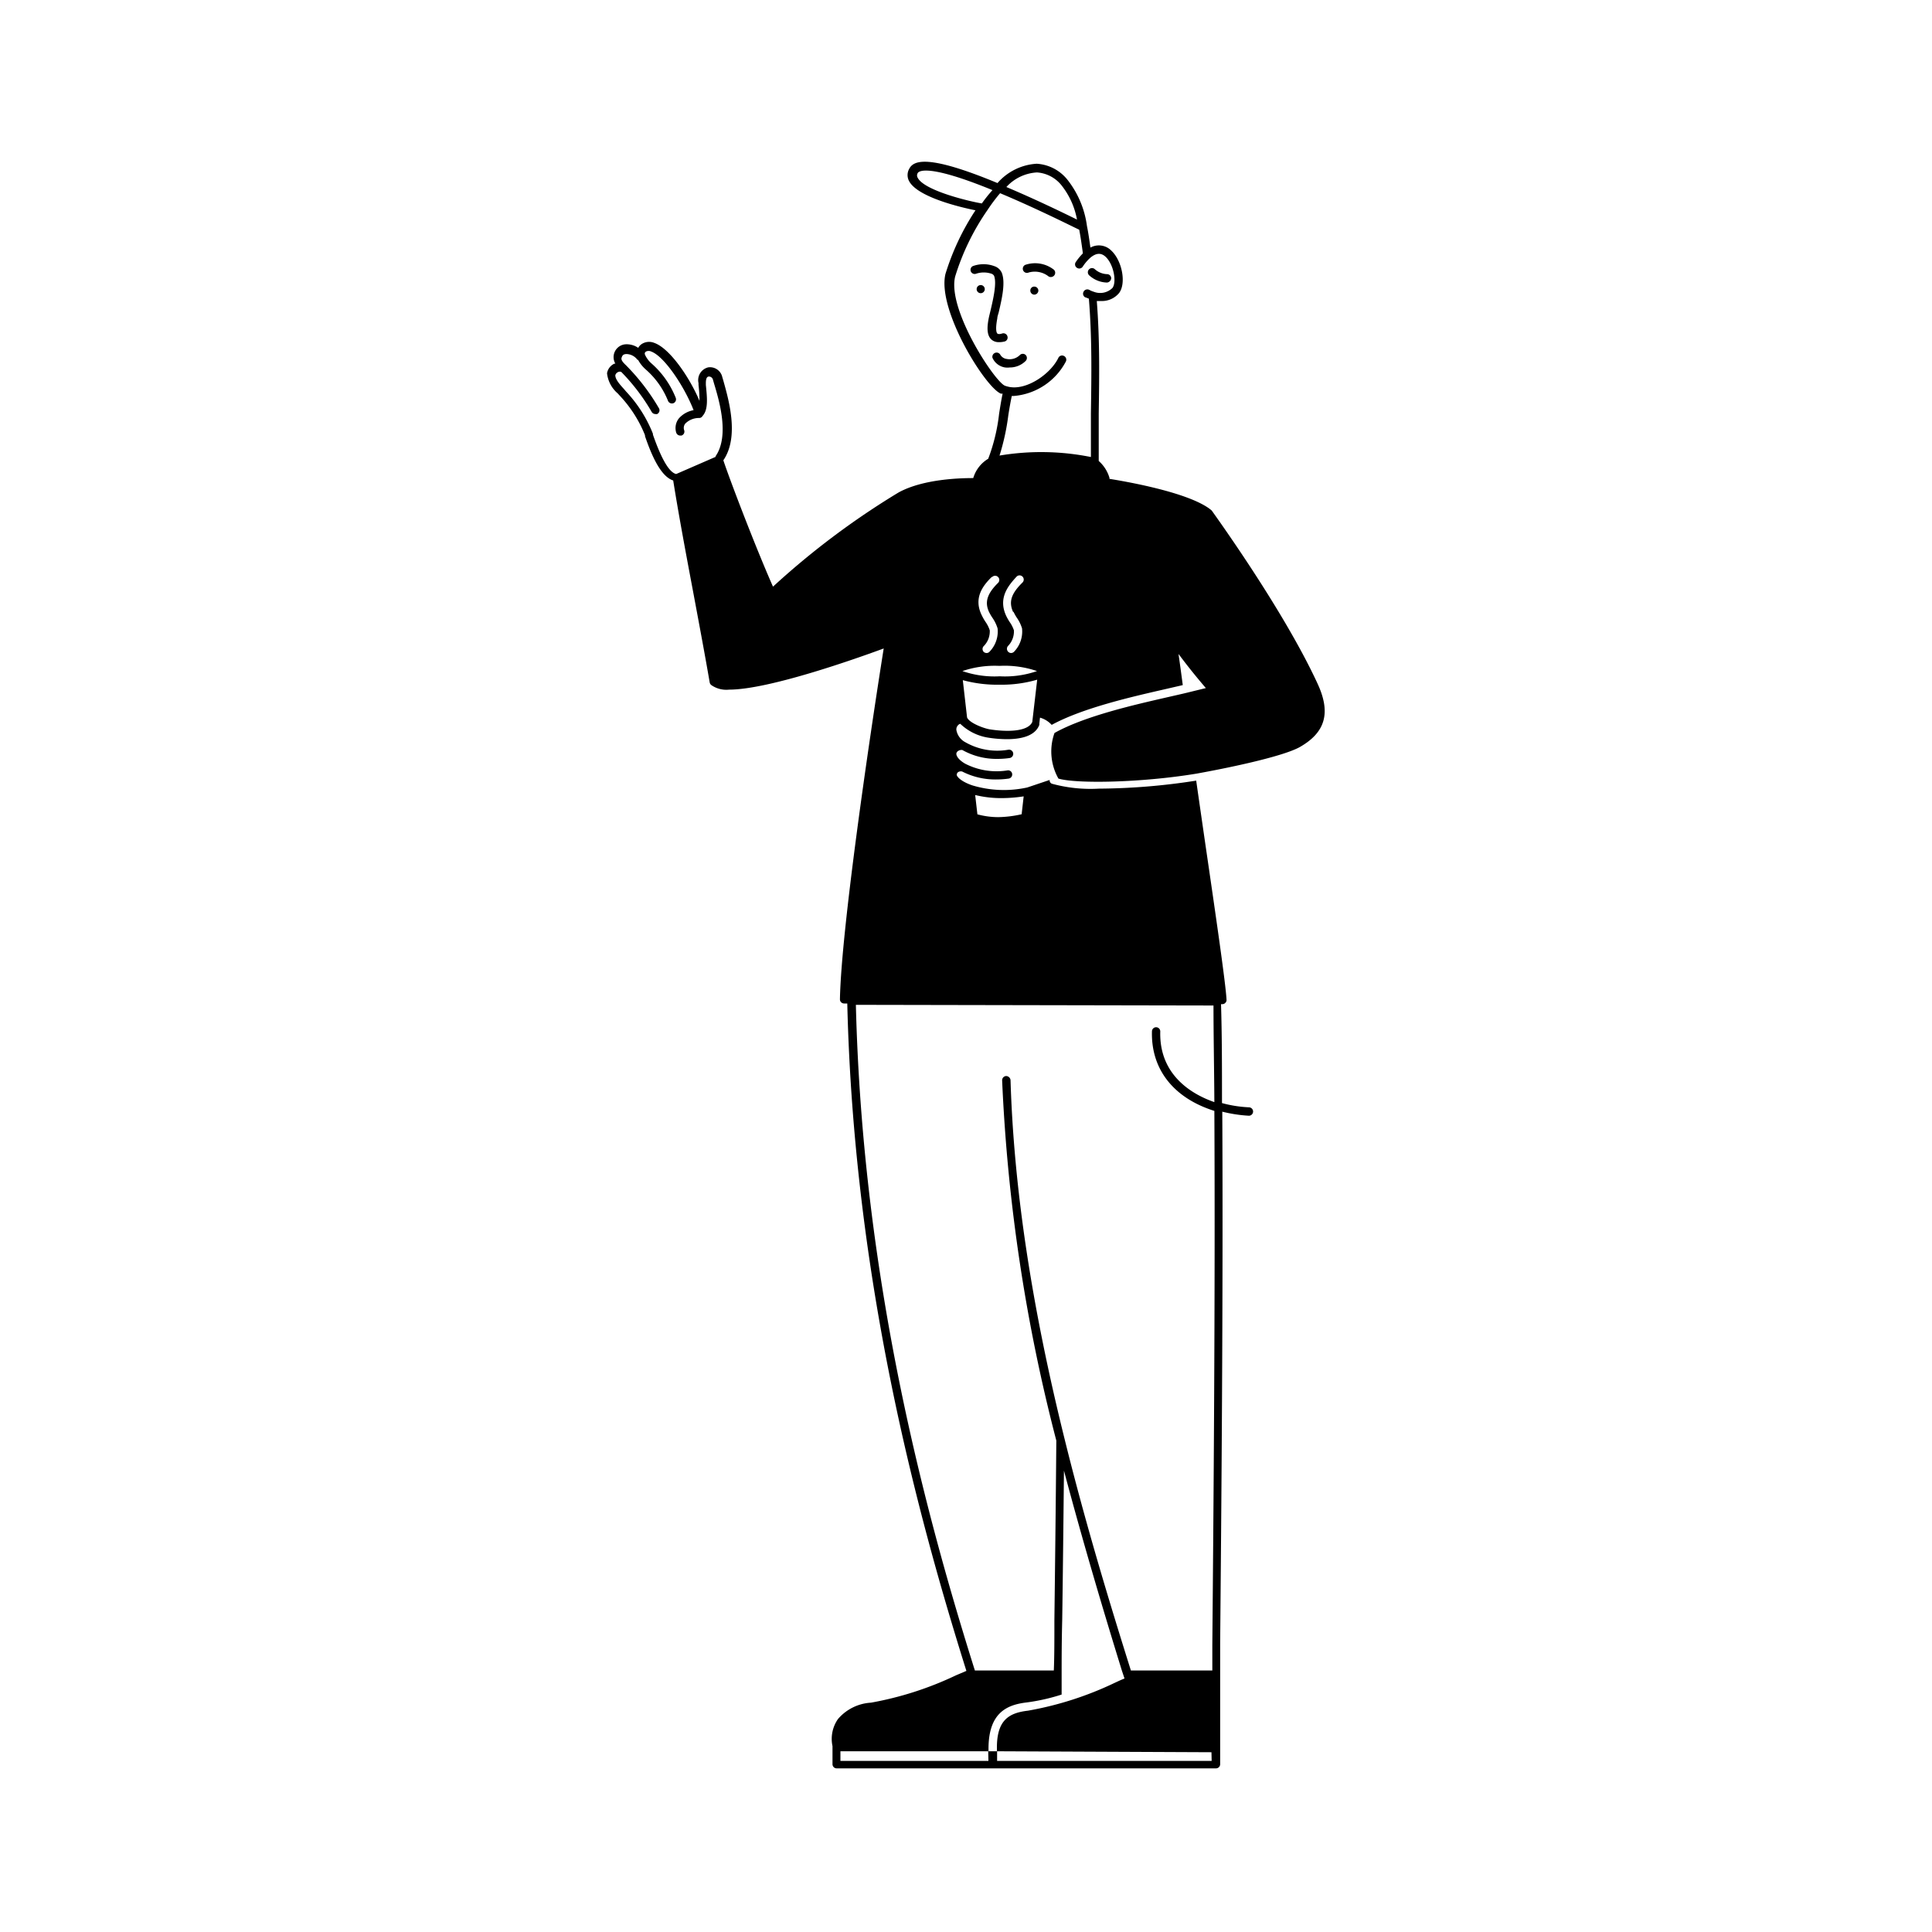 <svg id="Layer_1" data-name="Layer 1" xmlns="http://www.w3.org/2000/svg" viewBox="0 0 200 200"><defs><style>.cls-1{fill:none;}</style></defs><title>Larry_</title><path class="cls-1" d="M100.87,172.93H109c0-1.36,0-3.11.06-5.2.06-4.83.14-11.38.2-18.6h0a178.68,178.68,0,0,1-5.61-37.3.44.44,0,0,1,.42-.44.47.47,0,0,1,.45.42c.34,11.22,2.18,23.39,5.61,37.21,2.16,8.74,4.67,17,6.85,23.91h8.43l0-2.65c.12-13.5.31-36.05.21-55.28-4.22-1.33-6.57-4.31-6.46-8.24a.43.43,0,0,1,.44-.42.43.43,0,0,1,.42.44c-.13,4.67,3.52,6.59,5.6,7.31,0-3.49,0-6.86-.09-10L88.55,104C89.25,132.75,95.88,157.05,100.87,172.93Z"/><path class="cls-1" d="M107.3,69.47a10.32,10.32,0,0,0-3.86-.54,10.36,10.36,0,0,0-3.86.54,10.14,10.14,0,0,0,3.86.54A10.1,10.1,0,0,0,107.3,69.47Z"/><path class="cls-1" d="M102.68,19.68c-6.78-2.75-7.64-2-7.74-1.76a.46.46,0,0,0,0,.48c.73,1.34,5.41,2.45,6.63,2.66A14.8,14.8,0,0,1,102.68,19.68Z"/><path class="cls-1" d="M109.93,19.24a3.56,3.56,0,0,0-2.58-1.39,4.63,4.63,0,0,0-3.17,1.51c3,1.26,5.83,2.64,7.31,3.37A8,8,0,0,0,109.93,19.24Z"/><path class="cls-1" d="M103.34,84.59a11.69,11.69,0,0,0,2.42-.3l.21-1.85a15.47,15.47,0,0,1-2.22.18,11.31,11.31,0,0,1-2.8-.33l.23,2A8.38,8.38,0,0,0,103.34,84.59Z"/><path class="cls-1" d="M122.88,71.71l2-.49c-1.23-1.44-2-2.46-2.76-3.44l-.07-.08c.11.76.26,1.84.44,3.21l.17,0Z"/><rect class="cls-1" x="87.02" y="181.35" width="15.29" height="0.99"/><path class="cls-1" d="M109.62,80.59h0a5.69,5.69,0,0,1-.41-4.72l-.06,0a.28.28,0,0,0,0-.12.52.52,0,0,0-.1-.56.41.41,0,0,0-.16-.19h0a2.58,2.58,0,0,0-1.21-.75l-.07.62s0,0,0,.07h0l0,.06c-.45,1.19-2,1.48-3.36,1.48a12.73,12.73,0,0,1-2-.17,5.39,5.39,0,0,1-2.82-1.42.42.42,0,0,0-.22.13.63.63,0,0,0-.19.48,1.78,1.78,0,0,0,.94,1.25,6.66,6.66,0,0,0,4.45.77.43.43,0,1,1,.13.86,8.79,8.79,0,0,1-1.26.09,7.2,7.2,0,0,1-3.64-.92.64.64,0,0,0-.5.15A.35.35,0,0,0,99,78c0,.35.35.73.9,1a7.12,7.12,0,0,0,4.4.7.42.42,0,0,1,.48.37.43.43,0,0,1-.37.48,8.86,8.86,0,0,1-1.25.09,7.53,7.53,0,0,1-3.55-.82h0a.53.53,0,0,0-.44.07.38.38,0,0,0-.13.26c0,.18.41.69,1.61,1.1a11.3,11.3,0,0,0,5.69.22,19,19,0,0,0,3-.85l.25-.09Z"/><path class="cls-1" d="M74,39.67l-.11-.38a.43.43,0,0,0-.46-.35c-.22,0-.32.31-.28.69l0,.18c.13,1.31.27,2.54-.34,3.21l0,0a.4.4,0,0,1-.38.21,2,2,0,0,0-1.41.58.72.72,0,0,0-.11.7.43.43,0,0,1-.29.54l-.12,0a.44.44,0,0,1-.42-.31,1.62,1.62,0,0,1,.25-1.48,2.67,2.67,0,0,1,1.53-.86c-1-2.47-3-5.59-4.39-6.07a.6.6,0,0,0-.53,0c-.13.08-.17.15-.11.33a2.7,2.7,0,0,0,.69.92A9.29,9.29,0,0,1,70,41.17a.43.43,0,0,1-.24.56.44.44,0,0,1-.56-.25,8.49,8.49,0,0,0-2.3-3.24,3.72,3.72,0,0,1-.8-1s0,0-.06,0a1.45,1.45,0,0,0-1.17-.6c-.33,0-.38.09-.47.37s0,.41.43.77a22,22,0,0,1,3.45,4.5.43.43,0,0,1-.2.57.45.45,0,0,1-.19,0,.44.44,0,0,1-.39-.24,20.62,20.62,0,0,0-3.13-4.11h0a.37.37,0,0,0-.32,0,.51.51,0,0,0-.3.32c0,.42.52,1,.89,1.44l.24.28a13.75,13.75,0,0,1,2.76,4.35l0,.09c.89,2.56,1.7,3.93,2.41,4.08l4.08-1.78a.36.36,0,0,1,0-.09C75.6,45.08,74.51,41.43,74,39.67Z"/><polygon class="cls-1" points="103.22 182.33 125.43 182.33 125.43 181.45 103.22 181.35 103.22 182.33"/><path class="cls-1" d="M99.62,70.41l.44,3.86c.24.58,1.74,1.13,2.34,1.23,1.85.29,4,.24,4.41-.76l.51-4.38a13.14,13.14,0,0,1-3.88.52A13.59,13.59,0,0,1,99.62,70.41Z"/><path class="cls-1" d="M112.78,30a2.1,2.1,0,0,0,.45.19,1.81,1.81,0,0,0,1.94-.39c.45-.59.15-2.41-.7-3.22-.48-.45-1-.41-1.6.1a4.73,4.73,0,0,0-.78.92.43.43,0,0,1-.6.11.42.42,0,0,1-.11-.6,6.06,6.06,0,0,1,.72-.88v-.09c-.1-.72-.21-1.54-.37-2.37l-.5-.24c-1.49-.73-4.56-2.23-7.69-3.54a17.88,17.88,0,0,0-1.41,1.75,24.81,24.81,0,0,0-3.34,6.87C97.92,32,102.85,39.51,103.93,40a3.45,3.45,0,0,0,.43.12c1.84.34,4.3-1.38,5.1-3a.42.42,0,0,1,.58-.2.43.43,0,0,1,.2.57A6.71,6.71,0,0,1,104.86,41l-.22,0c-.13.64-.25,1.32-.36,2a23.7,23.7,0,0,1-.91,4.17,26.16,26.16,0,0,1,9.46.15c0-1.54,0-3,0-4.53.06-4,.12-7.79-.21-11.86-.11-.05-.22-.08-.31-.13a.43.43,0,0,1-.17-.59A.44.44,0,0,1,112.78,30Zm-.06-2.14a.44.44,0,0,1,.61,0,2,2,0,0,0,1.26.51h0a.43.43,0,0,1,.43.43.48.48,0,0,1-.44.44,2.84,2.84,0,0,1-1.85-.75A.44.44,0,0,1,112.72,27.89Zm-11.17,2.46a.42.42,0,1,1,.06-.83.42.42,0,0,1-.06.83Zm.84,2.44.16-.66c.26-1.12.66-2.81.35-3.56a.51.51,0,0,0-.28-.21,2.51,2.51,0,0,0-1.56,0,.43.43,0,0,1-.36-.78,3.22,3.22,0,0,1,2.23,0,1.28,1.28,0,0,1,.77.68c.41,1,0,2.72-.31,4.09-.06.23-.11.45-.15.64-.25,1.15-.12,1.47,0,1.56s.27.07.51,0a.43.43,0,0,1,.54.3.42.42,0,0,1-.29.53,2.21,2.21,0,0,1-.58.1,1.12,1.12,0,0,1-.77-.28C102.08,34.66,102.2,33.68,102.39,32.79Zm3.79,4.58a2.31,2.31,0,0,1-1.65.68,2,2,0,0,1-.48,0,1.71,1.71,0,0,1-1.31-1,.44.44,0,0,1,.81-.32.9.9,0,0,0,.67.44,1.52,1.52,0,0,0,1.34-.39.43.43,0,0,1,.61,0A.44.44,0,0,1,106.18,37.37ZM107,30.5a.42.42,0,0,1-.38-.45.4.4,0,0,1,.44-.38.42.42,0,0,1,.39.44A.43.43,0,0,1,107,30.5Zm2-2a.47.47,0,0,1-.33.14.42.42,0,0,1-.29-.11,2.31,2.31,0,0,0-2-.36.43.43,0,0,1-.57-.21.44.44,0,0,1,.21-.58,3.16,3.16,0,0,1,2.89.51A.44.44,0,0,1,109.06,28.54Z"/><path d="M107.1,29.67a.4.4,0,0,0-.44.38.42.42,0,0,0,.38.45.43.43,0,0,0,.45-.39A.42.42,0,0,0,107.1,29.67Z"/><path d="M101.61,29.52a.42.42,0,1,0-.06.83.42.42,0,0,0,.06-.83Z"/><path d="M106.13,27.42a.44.44,0,0,0-.21.58.43.43,0,0,0,.57.21,2.31,2.31,0,0,1,2,.36.42.42,0,0,0,.29.11.47.47,0,0,0,.33-.14.44.44,0,0,0,0-.61A3.16,3.16,0,0,0,106.13,27.42Z"/><path d="M114.59,29.25a.48.48,0,0,0,.44-.44.43.43,0,0,0-.43-.43h0a2,2,0,0,1-1.26-.51.43.43,0,0,0-.59.63A2.84,2.84,0,0,0,114.59,29.25Z"/><path d="M104,35.35a.42.42,0,0,0,.29-.53.43.43,0,0,0-.54-.3c-.24.08-.43.08-.51,0s-.22-.41,0-1.56c0-.19.09-.41.15-.64.32-1.37.72-3.08.31-4.09a1.28,1.28,0,0,0-.77-.68,3.22,3.22,0,0,0-2.23,0,.43.43,0,0,0,.36.78,2.51,2.51,0,0,1,1.56,0,.51.51,0,0,1,.28.21c.31.75-.09,2.44-.35,3.56l-.16.66c-.19.89-.31,1.87.23,2.38a1.12,1.12,0,0,0,.77.28A2.21,2.21,0,0,0,104,35.35Z"/><path d="M105.56,36.77a1.52,1.52,0,0,1-1.34.39.9.9,0,0,1-.67-.44.44.44,0,0,0-.81.32,1.71,1.71,0,0,0,1.31,1,2,2,0,0,0,.48,0,2.31,2.31,0,0,0,1.65-.68.44.44,0,0,0,0-.61A.43.43,0,0,0,105.56,36.77Z"/><path d="M106.34,81.52a11.3,11.3,0,0,1-5.69-.22c-1.2-.41-1.61-.92-1.61-1.1a.38.38,0,0,1,.13-.26.53.53,0,0,1,.44-.07h0a7.53,7.53,0,0,0,3.55.82,8.86,8.86,0,0,0,1.25-.09.43.43,0,0,0,.37-.48.42.42,0,0,0-.48-.37,7.12,7.12,0,0,1-4.4-.7c-.55-.32-.88-.7-.9-1a.35.35,0,0,1,.12-.26.64.64,0,0,1,.5-.15,7.2,7.2,0,0,0,3.64.92,8.79,8.79,0,0,0,1.26-.09.43.43,0,1,0-.13-.86,6.66,6.66,0,0,1-4.45-.77A1.78,1.78,0,0,1,99,75.54a.63.63,0,0,1,.19-.48.42.42,0,0,1,.22-.13,5.39,5.39,0,0,0,2.82,1.42,12.73,12.73,0,0,0,2,.17c1.39,0,2.91-.29,3.36-1.48l0-.06h0s0,0,0-.07l.07-.62a2.58,2.58,0,0,1,1.21.75c3.23-1.76,8.31-2.91,11.67-3.68l1.65-.38.25-.06c-.18-1.37-.33-2.45-.44-3.21l.07.08c.75,1,1.53,2,2.76,3.44l-2,.49h0l-.42.1-1.66.38c-3.32.76-8.33,1.9-11.45,3.6l-.14.08a5.69,5.69,0,0,0,.41,4.72h0c1.89.55,8.61.43,14.33-.52,4.25-.77,9.12-1.87,10.68-2.76,2.66-1.53,3.21-3.57,1.79-6.6C132.8,63,125.53,53,125.46,52.88l-.08-.08c-2.24-1.85-9.1-3-10.53-3.23l0-.11a3.73,3.73,0,0,0-1.11-1.74c0-1.67,0-3.31,0-4.92.06-3.93.11-7.64-.2-11.64.14,0,.28,0,.42,0a2.3,2.3,0,0,0,1.89-.83c.75-1,.32-3.32-.8-4.38a1.81,1.81,0,0,0-2.17-.32c-.1-.7-.2-1.45-.36-2.24a9.82,9.82,0,0,0-2-4.76,4.41,4.41,0,0,0-3.2-1.68,5.83,5.83,0,0,0-4.06,2c-7.23-3-8.69-2.35-9.14-1.47a1.32,1.32,0,0,0,0,1.29c.89,1.62,5.17,2.66,6.86,3a25.69,25.69,0,0,0-3.11,6.6C97,32.09,102,40.11,103.61,40.75l.18,0c-.14.67-.25,1.37-.36,2.05a19.07,19.07,0,0,1-1.13,4.69,3.48,3.48,0,0,0-1.55,2c-1.28,0-5.16.08-7.73,1.49a81.64,81.64,0,0,0-13,9.75c-1.77-4-4.41-10.89-5.14-13.08,1.69-2.46.52-6.37,0-8.25l-.11-.37a1.3,1.3,0,0,0-1.46-1,1.36,1.36,0,0,0-1,1.63l0,.18a13.67,13.67,0,0,1,.1,1.66c-1-2.39-3.06-5.43-4.67-6a1.41,1.41,0,0,0-1.27.09,1.07,1.07,0,0,0-.4.42,2.13,2.13,0,0,0-1.28-.37,1.33,1.33,0,0,0-1.09,2l-.09,0a1.34,1.34,0,0,0-.77,1,3.2,3.2,0,0,0,1.1,2.08l.23.25a13.1,13.1,0,0,1,2.6,4.08l0,.1c.67,1.95,1.61,4.17,2.92,4.59.54,3.4,1.28,7.37,2.07,11.56.58,3.11,1.18,6.29,1.71,9.36a.45.45,0,0,0,.18.27h0a2.71,2.71,0,0,0,1.83.46c4.17,0,13.39-3.3,16-4.26-1.57,9.9-4.4,29.25-4.53,36.31a.42.42,0,0,0,.12.31.44.44,0,0,0,.31.13h.33c.69,28.79,7.33,53.15,12.33,69.09l-1.08.46a34.62,34.62,0,0,1-8.8,2.83,4.86,4.86,0,0,0-3.41,1.69,3.59,3.59,0,0,0-.57,2.81h0v1.87a.43.43,0,0,0,.43.43h39.27a.43.43,0,0,0,.43-.43v-1.91h0c0-.71,0-3.55,0-7.49l0-3.08c.12-13.45.32-35.88.22-55.07a14.7,14.7,0,0,0,2.76.42h0a.44.44,0,0,0,.43-.41.44.44,0,0,0-.41-.46,12.79,12.79,0,0,1-2.81-.44c0-3.57,0-7-.1-10.24h.14a.41.41,0,0,0,.31-.14.41.41,0,0,0,.12-.32c-.09-1.7-1.08-8.49-2.23-16.36-.3-2.08-.61-4.21-.91-6.32a67,67,0,0,1-10.09.83,15.14,15.14,0,0,1-4.85-.51.37.37,0,0,1-.23-.39M74.09,47.29,70,49.07c-.71-.15-1.52-1.52-2.41-4.08l0-.09a13.75,13.75,0,0,0-2.76-4.35l-.24-.28c-.37-.41-.92-1-.89-1.44a.51.51,0,0,1,.3-.32.37.37,0,0,1,.32,0h0a20.62,20.62,0,0,1,3.13,4.11.44.44,0,0,0,.39.24.45.45,0,0,0,.19,0,.43.43,0,0,0,.2-.57,22,22,0,0,0-3.45-4.5c-.38-.36-.5-.57-.43-.77s.14-.35.47-.37a1.45,1.45,0,0,1,1.17.6s0,0,.06,0a3.72,3.72,0,0,0,.8,1,8.49,8.49,0,0,1,2.3,3.24.44.44,0,0,0,.56.25.43.43,0,0,0,.24-.56,9.29,9.29,0,0,0-2.49-3.54,2.7,2.7,0,0,1-.69-.92c-.06-.18,0-.25.11-.33a.6.6,0,0,1,.53,0c1.34.48,3.43,3.6,4.39,6.07a2.67,2.67,0,0,0-1.53.86A1.62,1.62,0,0,0,70,44.78a.44.44,0,0,0,.42.31l.12,0a.43.43,0,0,0,.29-.54.72.72,0,0,1,.11-.7,2,2,0,0,1,1.41-.58.4.4,0,0,0,.38-.21l0,0c.61-.67.47-1.9.34-3.21l0-.18c0-.38.06-.65.28-.69a.43.43,0,0,1,.46.35l.11.38c.53,1.76,1.62,5.41.15,7.53A.36.36,0,0,0,74.09,47.29Zm28.23,135H87v-1h15.3Zm23.11,0H103.22v-1h-.89v-.26c0-3.82,2-4.57,4-4.8a20.35,20.35,0,0,0,3.57-.81c0-.65,0-1.69,0-2.11,0-1.41,0-3.33.06-5.63.06-4.12.12-9.48.18-15.44,2,7.52,4.11,14.6,6,20.71l.27.81c-.27.1-.55.23-1,.44a34.68,34.68,0,0,1-9,2.89c-2,.23-3.24,1-3.21,3.92l0,.28,22.21.1ZM103.75,82.62a15.47,15.47,0,0,0,2.22-.18l-.21,1.85a11.69,11.69,0,0,1-2.42.3,8.38,8.38,0,0,1-2.16-.29l-.23-2A11.31,11.31,0,0,0,103.75,82.62Zm21.87,21.47c0,3.14.07,6.51.09,10-2.08-.72-5.73-2.64-5.6-7.31a.43.43,0,0,0-.42-.44.43.43,0,0,0-.44.42c-.11,3.93,2.24,6.91,6.46,8.24.1,19.23-.09,41.78-.21,55.28l0,2.65h-8.43c-2.18-6.93-4.69-15.17-6.85-23.91-3.43-13.82-5.27-26-5.61-37.21a.47.47,0,0,0-.45-.42.44.44,0,0,0-.42.44,178.68,178.68,0,0,0,5.61,37.3h0c-.06,7.22-.14,13.77-.2,18.6,0,2.09,0,3.84-.06,5.2h-8.17c-5-15.88-11.62-40.18-12.32-68.91ZM107.35,17.85a3.56,3.56,0,0,1,2.58,1.39,8,8,0,0,1,1.56,3.49c-1.48-.73-4.33-2.11-7.31-3.37A4.63,4.63,0,0,1,107.35,17.85ZM95,18.4a.46.46,0,0,1,0-.48c.1-.2,1-1,7.74,1.76a14.8,14.8,0,0,0-1.1,1.38C100.36,20.85,95.68,19.74,95,18.4Zm7.71,41.33a.43.43,0,1,1,.61.61c-1.14,1.12-1.4,2-.94,3a5.21,5.21,0,0,0,.34.59,4,4,0,0,1,.55,1.12,3,3,0,0,1-.82,2.4.41.41,0,0,1-.32.15.46.46,0,0,1-.29-.11.43.43,0,0,1,0-.61,2.16,2.16,0,0,0,.62-1.63,3.29,3.29,0,0,0-.43-.86,5.64,5.64,0,0,1-.4-.7C100.76,61.92,101.73,60.64,102.66,59.73Zm.78,9.2a10.32,10.32,0,0,1,3.86.54,10.1,10.1,0,0,1-3.86.54,10.14,10.14,0,0,1-3.86-.54A10.36,10.36,0,0,1,103.44,68.93Zm1.43-5.59a5.07,5.07,0,0,0,.33.59,3.89,3.89,0,0,1,.55,1.12,3,3,0,0,1-.81,2.4.44.44,0,0,1-.33.15.44.44,0,0,1-.32-.72,2.16,2.16,0,0,0,.62-1.63,3.19,3.19,0,0,0-.44-.86,5.52,5.52,0,0,1-.39-.7c-.78-1.77.18-3,1.11-4a.43.43,0,1,1,.61.61C104.67,61.46,104.41,62.3,104.87,63.34Zm1.94,11.4c-.45,1-2.56,1.05-4.41.76-.6-.1-2.1-.65-2.34-1.23l-.44-3.86a13.59,13.59,0,0,0,3.82.47,13.14,13.14,0,0,0,3.88-.52Zm5.55-43.95c.09.05.2.08.31.13.33,4.07.27,7.86.21,11.86,0,1.49,0,3,0,4.53a26.16,26.16,0,0,0-9.46-.15,23.7,23.7,0,0,0,.91-4.17c.11-.71.23-1.39.36-2l.22,0a6.71,6.71,0,0,0,5.38-3.57.43.43,0,0,0-.2-.57.42.42,0,0,0-.58.2c-.8,1.65-3.26,3.37-5.1,3a3.45,3.45,0,0,1-.43-.12c-1.08-.44-6-7.92-5.15-11.31a24.81,24.81,0,0,1,3.34-6.87A17.88,17.88,0,0,1,103.53,20c3.13,1.31,6.2,2.81,7.69,3.54l.5.24c.16.83.27,1.65.37,2.37v.09a6.06,6.06,0,0,0-.72.88.42.42,0,0,0,.11.6.43.43,0,0,0,.6-.11,4.73,4.73,0,0,1,.78-.92c.6-.51,1.12-.55,1.6-.1.85.81,1.15,2.63.7,3.22a1.81,1.81,0,0,1-1.94.39,2.1,2.1,0,0,1-.45-.19.44.44,0,0,0-.59.17A.43.43,0,0,0,112.36,30.79Z"/></svg>